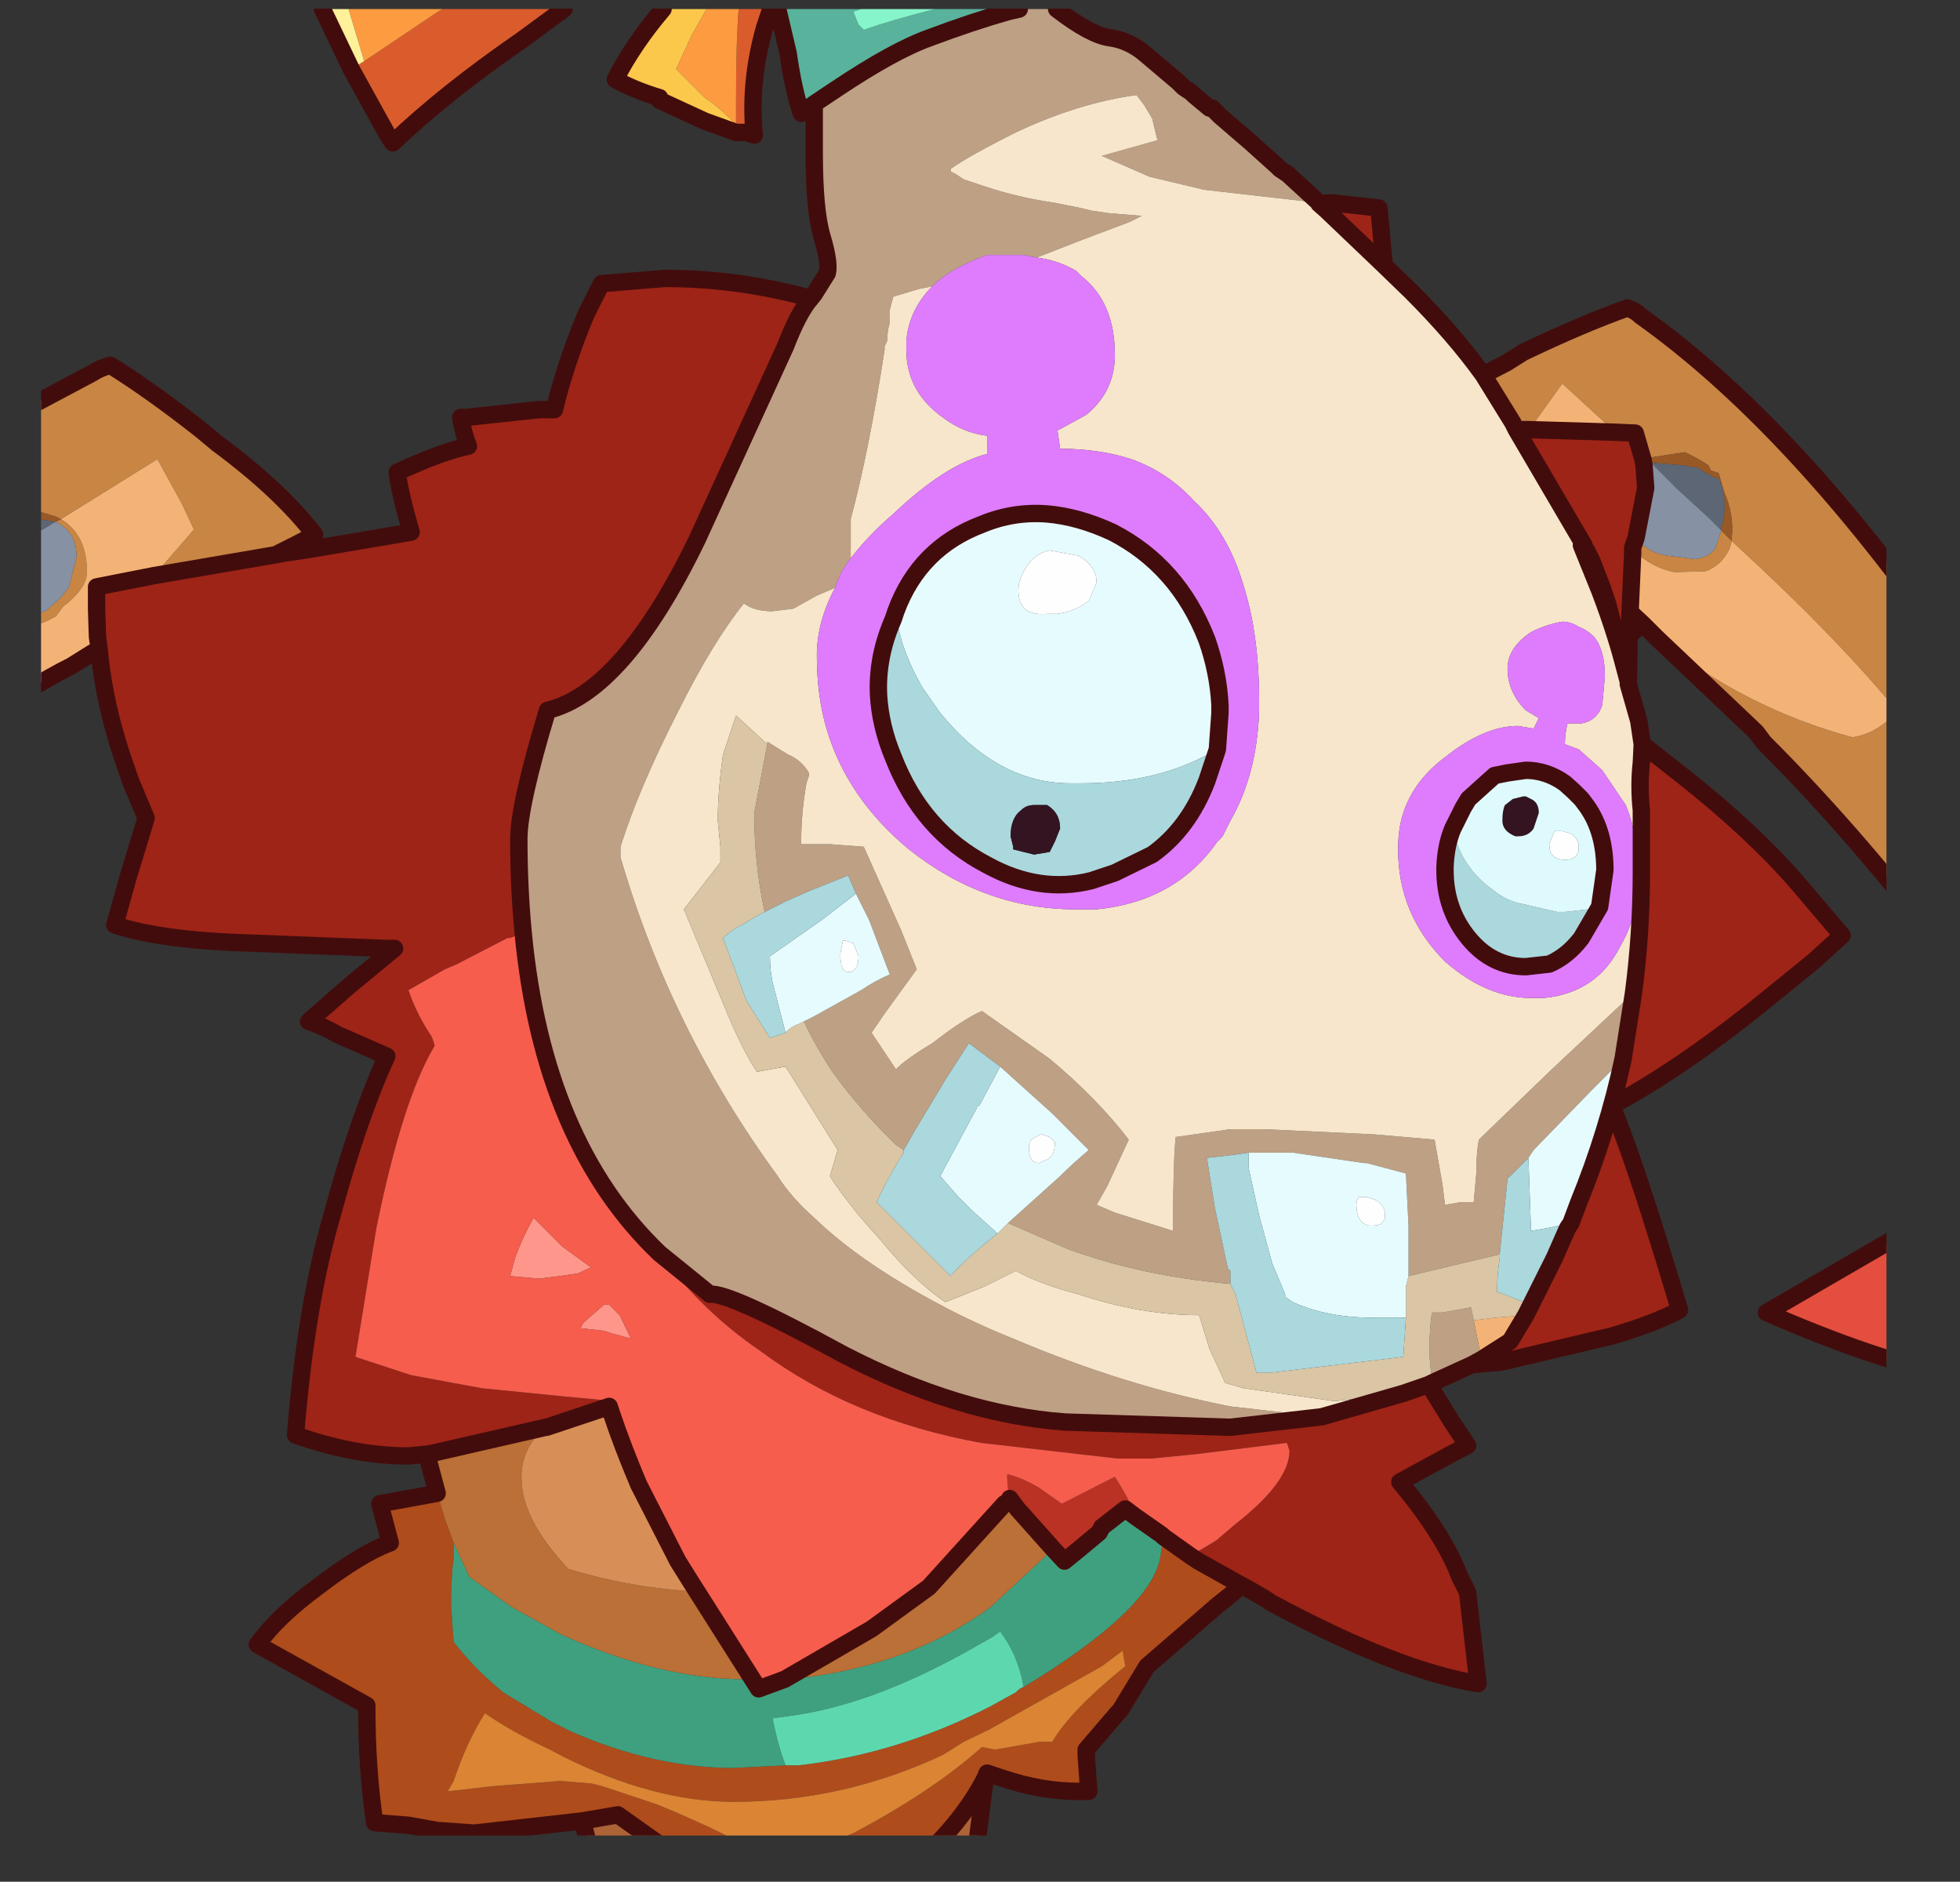 <?xml version="1.0" encoding="UTF-8" standalone="no"?>
<svg xmlns:ffdec="https://www.free-decompiler.com/flash" xmlns:xlink="http://www.w3.org/1999/xlink" ffdec:objectType="frame" height="55.0px" width="57.3px" xmlns="http://www.w3.org/2000/svg">
  <rect width="100%" height="100%" fill="#333333" stroke="none"/>
  <g transform="matrix(1.0, 0.0, 0.0, 1.0, 1.2, 0.25)">
    <clipPath id="clipPath0" transform="matrix(1.0, 0.0, 0.0, 1.0, 0.0, 0.0)">
      <path d="M50.5 0.0 Q53.95 0.0 53.95 3.3 L53.95 50.15 Q53.95 53.4 50.5 53.4 L3.3 53.4 Q0.0 53.4 0.0 50.15 L0.0 3.3 Q0.0 0.0 3.3 0.0 L50.5 0.0" fill="#000000" fill-rule="evenodd" stroke="none"/>
    </clipPath>
    <g clip-path="url(#clipPath0)">
      <use ffdec:characterId="3" height="108.2" transform="matrix(0.508, 0.0, 0.0, 0.508, -1.196, -0.24)" width="112.75" xlink:href="#sprite0"/>
    </g>
    <use ffdec:characterId="4" height="53.4" transform="matrix(1.0, 0.0, 0.0, 1.0, 0.0, 0.0)" width="53.95" xlink:href="#shape2"/>
  </g>
  <defs>
    <g id="sprite0" transform="matrix(1.0, 0.0, 0.0, 1.0, -95.45, -105.4)">
      <use ffdec:characterId="2" height="108.2" transform="matrix(1.0, 0.0, 0.0, 1.0, 95.45, 105.4)" width="112.75" xlink:href="#shape1"/>
    </g>
    <g id="shape1" transform="matrix(1.0, 0.0, 0.0, 1.0, -95.45, -105.4)">
      <path d="M152.15 207.65 L151.45 213.1 147.65 213.1 Q150.8 210.35 152.15 207.65 M135.65 213.1 L129.75 213.1 128.95 210.15 131.0 209.8 135.65 213.1" fill="#ad6336" fill-rule="evenodd" stroke="none"/>
      <path d="M189.25 140.6 L190.0 141.3 189.2 141.9 189.25 140.6 M112.4 136.75 L113.2 137.0 111.85 137.2 111.3 137.3 112.4 136.75" fill="#af7033" fill-rule="evenodd" stroke="none"/>
      <path d="M180.8 126.95 L182.15 126.25 183.1 125.65 Q186.55 124.0 189.1 123.1 189.55 123.25 189.85 123.55 198.3 129.55 207.0 141.75 L207.7 142.8 207.7 159.35 206.75 159.3 Q202.0 153.15 196.95 148.1 L197.1 147.8 196.5 147.5 190.75 142.05 Q195.9 146.15 202.05 147.8 203.1 147.65 204.0 146.9 204.6 146.75 204.75 146.45 201.2 142.1 195.25 136.65 L195.1 136.5 195.1 136.35 Q195.25 135.0 194.65 133.65 L194.35 132.6 193.9 132.45 193.75 132.15 193.6 132.05 Q192.95 131.65 192.4 131.4 L190.45 131.7 190.0 131.85 189.55 130.3 188.4 130.25 185.35 127.45 183.45 130.1 182.7 130.1 182.5 129.7 180.8 126.95 M194.5 135.9 L195.1 136.5 195.0 136.9 Q194.55 137.9 193.6 138.25 L191.8 138.3 Q190.5 138.05 189.4 137.0 L189.4 136.9 189.55 136.45 189.6 136.3 Q190.3 137.3 191.8 137.4 L193.0 137.55 Q193.75 137.45 194.15 136.95 L194.5 135.9 M190.05 132.15 L190.0 131.85 190.45 132.0 190.05 132.15 M101.15 142.75 L100.75 142.95 99.55 143.7 100.6 142.5 101.05 142.0 101.15 142.75 M95.95 141.6 L95.95 140.9 96.35 140.85 98.05 140.55 98.85 139.85 99.4 139.2 99.85 137.4 Q99.85 136.0 98.65 135.4 L98.95 135.25 98.65 135.1 96.65 134.5 96.35 134.5 95.95 134.6 95.95 129.4 100.75 126.85 Q101.2 126.55 101.8 126.4 104.2 127.9 107.05 130.15 L107.95 130.9 Q111.6 133.6 113.55 136.15 L112.4 136.75 111.3 137.3 104.3 138.5 106.6 135.85 105.9 134.35 104.5 131.8 102.65 132.95 98.95 135.25 Q100.45 136.15 100.45 138.3 100.45 139.15 99.25 140.15 L99.1 140.25 98.65 140.85 Q97.3 141.6 96.2 141.6 L95.95 141.6" fill="#c98644" fill-rule="evenodd" stroke="none"/>
      <path d="M166.9 196.6 L166.25 197.15 Q165.65 197.15 165.2 197.45 L165.35 197.6 165.5 197.75 161.45 201.25 159.9 203.8 159.75 203.95 157.95 206.05 157.95 206.35 158.1 208.45 157.5 208.45 Q155.4 208.45 153.15 207.7 L152.25 207.4 152.15 207.65 Q150.8 210.35 147.65 213.1 L135.65 213.1 131.0 209.8 128.95 210.15 122.75 210.85 120.6 210.7 118.95 210.4 117.0 210.25 Q116.55 207.1 116.55 203.65 L116.55 203.5 110.25 200.0 Q111.45 198.35 113.7 196.7 116.25 194.75 117.9 194.15 L117.3 191.9 120.6 191.3 121.05 192.8 121.55 194.15 121.55 195.05 Q121.4 196.1 121.4 197.75 L121.55 199.85 Q122.75 201.4 124.4 202.75 L127.2 204.45 128.3 205.0 Q133.1 207.1 137.65 207.1 L140.65 206.95 141.4 206.95 Q147.1 206.3 152.45 203.55 L153.9 202.75 Q154.2 202.45 154.35 202.45 161.6 198.05 162.2 195.05 L162.4 193.8 163.95 194.9 164.4 195.2 166.9 196.6 M160.05 200.35 L158.85 201.25 152.35 204.9 150.9 205.6 149.7 206.35 Q143.95 209.05 137.65 209.05 133.1 209.05 127.85 206.45 L127.1 206.05 Q124.85 205.0 123.35 203.95 122.3 205.6 121.55 207.85 L121.2 208.45 123.8 208.15 127.7 207.85 129.5 208.0 130.1 208.15 133.25 209.2 Q137.65 211.0 140.2 212.65 L144.55 210.85 Q149.1 208.45 151.95 205.9 L152.7 206.05 155.25 205.6 156.0 205.6 Q157.05 203.8 160.2 201.25 L160.05 200.35" fill="#af4c1c" fill-rule="evenodd" stroke="none"/>
      <path d="M162.4 193.8 L162.2 195.05 Q161.6 198.05 154.35 202.45 154.05 200.65 153.0 199.25 L152.5 199.6 150.9 200.5 Q145.45 203.5 140.95 204.1 L139.9 204.25 Q140.2 205.75 140.65 206.95 L137.65 207.1 Q133.1 207.1 128.3 205.0 L127.2 204.45 124.4 202.75 Q122.75 201.4 121.55 199.85 L121.4 197.75 Q121.4 196.1 121.55 195.05 L121.55 194.15 122.45 196.1 124.9 197.85 127.7 199.4 Q133.4 202.0 138.4 202.0 L138.75 202.0 139.1 202.55 140.6 202.0 140.8 202.0 Q147.25 201.4 151.95 198.2 L152.5 197.8 156.05 194.5 156.7 195.2 Q157.45 194.6 158.7 193.55 L158.85 193.25 160.2 192.2 160.8 192.65 162.3 193.7 162.4 193.8" fill="#3fa180" fill-rule="evenodd" stroke="none"/>
      <path d="M120.6 191.3 L120.0 189.05 120.3 189.0 126.85 187.5 Q125.45 188.65 125.45 190.4 L125.5 191.05 Q125.8 193.15 128.15 195.65 131.75 196.75 135.55 196.95 L138.75 202.0 138.4 202.0 Q133.4 202.0 127.7 199.4 L124.9 197.85 122.45 196.1 121.55 194.15 121.05 192.8 120.6 191.3 M156.05 194.5 L152.5 197.8 151.95 198.2 Q147.25 201.4 140.8 202.0 L140.6 202.0 145.6 199.1 148.9 196.7 153.25 191.9 153.55 191.75 153.55 191.6 154.0 192.2 156.05 194.5" fill="#bb7036" fill-rule="evenodd" stroke="none"/>
      <path d="M130.65 186.75 Q131.25 188.55 132.2 190.8 L134.45 195.2 135.2 196.4 135.55 196.95 Q131.75 196.75 128.15 195.65 125.8 193.15 125.5 191.05 L125.45 190.4 Q125.45 188.65 126.85 187.5 L126.9 187.5 127.8 187.2 130.5 186.3 130.65 186.75" fill="#d99057" fill-rule="evenodd" stroke="none"/>
      <path d="M160.05 200.35 L160.2 201.25 Q157.05 203.8 156.0 205.6 L155.25 205.6 152.7 206.05 151.95 205.9 Q149.1 208.45 144.55 210.85 L140.2 212.65 Q137.65 211.0 133.25 209.2 L130.1 208.15 129.5 208.0 127.7 207.85 123.8 208.15 121.2 208.45 121.55 207.85 Q122.3 205.6 123.35 203.95 124.85 205.0 127.1 206.05 L127.85 206.45 Q133.1 209.05 137.65 209.05 143.95 209.05 149.7 206.35 L150.9 205.6 152.35 204.9 158.85 201.25 160.05 200.35" fill="#db8534" fill-rule="evenodd" stroke="none"/>
      <path d="M154.35 202.45 Q154.2 202.45 153.9 202.75 L152.45 203.55 Q147.1 206.3 141.4 206.95 L140.65 206.95 Q140.2 205.75 139.9 204.25 L140.95 204.1 Q145.45 203.5 150.9 200.5 L152.5 199.6 153.0 199.25 Q154.05 200.65 154.35 202.45" fill="#5dd9af" fill-rule="evenodd" stroke="none"/>
      <path d="M183.45 130.1 L185.35 127.45 188.4 130.25 183.45 130.1 M195.1 136.5 L195.25 136.65 Q201.2 142.1 204.75 146.45 204.6 146.75 204.0 146.9 203.1 147.65 202.05 147.8 195.9 146.15 190.75 142.05 L190.45 141.75 190.0 141.3 189.25 140.6 189.4 137.2 189.4 137.0 Q190.5 138.05 191.8 138.3 L193.6 138.25 Q194.55 137.9 195.0 136.9 L195.1 136.5 M196.5 147.5 L197.1 147.8 196.95 148.1 196.5 147.5 M99.55 143.7 Q98.35 144.3 97.15 145.05 L96.65 145.35 96.2 145.65 95.95 145.8 95.95 141.6 96.2 141.6 Q97.3 141.6 98.65 140.85 L99.1 140.25 99.25 140.15 Q100.45 139.15 100.45 138.3 100.45 136.15 98.95 135.25 L102.65 132.95 104.5 131.8 105.9 134.35 106.6 135.85 104.3 138.5 101.0 139.15 101.0 140.4 101.05 142.0 100.6 142.5 99.55 143.7 M183.25 181.05 L182.35 182.55 180.7 183.6 180.25 181.35 181.45 181.2 183.25 181.05" fill="#f4b476" fill-rule="evenodd" stroke="none"/>
      <path d="M190.0 131.85 L190.45 131.7 192.4 131.4 Q192.95 131.65 193.6 132.05 L193.75 132.15 193.9 132.45 194.35 132.6 194.65 133.65 Q195.25 135.0 195.1 136.35 L195.1 136.5 194.5 135.9 194.5 135.75 Q194.95 134.25 194.35 132.9 L194.2 132.9 193.9 132.75 193.15 132.3 192.25 132.15 190.45 132.0 190.0 131.85 M95.95 135.15 L95.95 134.6 96.35 134.5 96.65 134.5 98.65 135.1 98.95 135.25 98.65 135.4 96.65 135.1 95.95 135.15" fill="#9a5927" fill-rule="evenodd" stroke="none"/>
      <path d="M190.45 132.0 L192.25 132.15 193.15 132.3 193.9 132.75 194.2 132.9 194.35 132.9 Q194.95 134.25 194.5 135.75 L194.5 135.9 193.8 135.2 191.95 133.5 191.7 133.25 190.45 132.0 M95.95 137.15 L95.95 135.15 96.65 135.1 98.65 135.4 96.65 136.6 95.95 137.15" fill="#5d6674" fill-rule="evenodd" stroke="none"/>
      <path d="M190.45 132.0 L191.7 133.25 191.95 133.5 193.8 135.2 194.5 135.9 194.15 136.95 Q193.75 137.45 193.0 137.55 L191.8 137.4 Q190.3 137.3 189.6 136.3 L190.15 133.45 190.05 132.15 190.45 132.0 M95.95 140.9 L95.95 137.15 96.65 136.6 98.65 135.4 Q99.85 136.0 99.85 137.4 L99.4 139.2 98.85 139.85 98.05 140.55 96.35 140.85 95.95 140.9" fill="#8792a4" fill-rule="evenodd" stroke="none"/>
      <path d="M206.75 159.3 L207.7 159.35 207.7 166.75 Q206.8 162.2 205.5 159.25 L206.75 159.3 M207.7 174.4 L207.7 177.75 207.15 178.05 207.7 178.2 207.7 184.5 Q203.4 183.65 197.1 180.9 L204.6 176.55 207.7 174.4 M207.7 188.25 L207.7 190.35 207.0 190.4 205.95 190.4 207.7 188.25" fill="#e54e3f" fill-rule="evenodd" stroke="none"/>
      <path d="M182.7 130.1 L183.45 130.1 188.4 130.25 189.55 130.3 190.0 131.85 190.05 132.15 190.15 133.45 189.6 136.3 189.55 136.45 189.4 136.9 189.4 137.0 189.4 137.2 189.25 140.6 189.2 141.9 189.15 144.6 Q188.5 141.95 187.5 139.35 L186.45 136.75 186.6 136.75 182.7 130.1 M142.1 122.55 Q141.4 123.35 140.65 125.3 L135.55 136.45 Q131.3 145.2 126.95 146.25 125.3 151.7 125.3 153.65 125.3 156.45 125.55 159.05 L124.8 159.35 124.65 159.35 121.75 160.85 121.05 161.15 118.95 162.35 Q119.4 163.7 120.3 165.05 L120.45 165.5 120.45 165.55 120.4 165.65 Q118.6 168.7 117.1 176.05 L115.9 183.45 119.1 184.5 123.15 185.25 127.65 185.7 130.3 185.95 130.65 186.0 130.65 186.75 130.5 186.3 127.8 187.2 126.9 187.5 126.85 187.5 120.3 189.0 120.0 189.05 118.95 189.15 Q116.05 189.15 112.9 188.1 L112.45 187.95 Q113.05 180.45 114.55 175.3 116.05 169.75 117.7 166.15 L114.85 164.9 Q114.1 164.45 113.2 164.15 L115.6 162.05 118.15 159.95 117.7 159.95 110.05 159.65 Q104.75 159.5 102.05 158.6 L102.8 155.9 103.85 152.45 102.95 150.3 102.8 149.85 Q101.45 146.15 101.15 142.75 L101.05 142.0 101.0 140.4 101.0 139.15 104.3 138.5 111.3 137.3 111.85 137.2 113.2 137.0 119.1 136.0 Q118.45 133.75 118.3 132.55 120.9 131.35 122.4 131.05 122.1 130.3 121.95 129.4 L122.25 129.4 126.45 128.95 127.35 128.95 Q127.95 126.4 129.15 123.5 L130.05 121.7 133.7 121.4 Q137.95 121.4 142.1 122.55 M133.4 177.5 L136.3 179.85 Q137.35 179.7 143.95 183.3 150.6 186.75 156.75 187.2 L166.25 187.5 171.5 186.9 172.55 186.6 176.2 185.55 177.65 185.05 177.8 185.25 179.0 187.2 179.9 188.55 Q179.0 189.0 177.65 189.75 L176.0 190.65 Q178.55 193.7 179.45 196.1 L179.9 197.0 180.5 202.25 Q175.85 201.5 168.6 197.6 L168.15 197.3 167.1 196.7 166.9 196.6 164.4 195.2 163.95 194.9 165.45 194.0 166.5 193.1 Q169.65 190.65 169.65 188.85 L169.5 188.4 164.25 189.05 161.7 189.3 159.75 189.3 151.9 188.4 Q144.5 187.05 139.25 183.15 135.8 180.8 133.4 177.5 M171.35 117.1 L172.1 117.05 174.8 117.35 175.1 120.65 171.8 117.5 171.35 117.1 M189.15 144.6 L187.95 140.1 187.65 139.2 187.05 137.65 186.75 137.05 186.6 136.9 186.6 136.75 186.6 136.9 186.75 137.05 187.05 137.65 187.65 139.2 187.95 140.1 189.15 144.6 M189.95 148.2 L192.25 150.0 Q196.3 153.2 198.9 156.2 L201.45 159.2 199.8 160.7 197.4 162.65 Q192.4 166.75 188.2 169.0 L188.5 169.75 Q189.85 173.2 192.1 180.75 190.75 181.5 188.2 182.25 L181.85 183.75 180.15 183.9 180.7 183.6 182.35 182.55 183.25 181.05 183.55 180.45 184.9 177.75 185.65 176.05 185.85 175.75 186.3 174.55 Q187.95 170.5 188.85 166.3 L189.45 162.5 Q189.9 159.05 189.9 155.6 L189.9 152.0 Q189.75 150.6 189.9 149.25 L189.95 148.2 M207.7 178.2 L207.15 178.05 207.7 177.75 207.7 178.2" fill="#9f2417" fill-rule="evenodd" stroke="none"/>
      <path d="M127.5 176.8 L127.8 177.1 129.45 178.3 Q129.0 178.5 128.7 178.65 L127.65 178.8 126.45 178.95 124.8 178.8 125.1 177.7 Q125.55 176.5 126.15 175.45 L127.5 176.8 M130.2 180.45 L130.5 180.45 131.1 181.05 131.75 182.4 130.65 182.1 130.2 181.95 128.85 181.8 129.0 181.5 130.2 180.45" fill="#ff978c" fill-rule="evenodd" stroke="none"/>
      <path d="M160.8 192.65 L160.2 192.2 158.85 193.25 158.7 193.55 Q157.45 194.6 156.7 195.2 L156.05 194.5 154.0 192.2 153.55 191.6 Q153.4 190.95 153.4 190.2 154.15 190.35 155.2 190.95 L156.55 191.9 158.9 190.7 159.6 190.35 Q160.5 191.75 160.8 192.65" fill="#bb3224" fill-rule="evenodd" stroke="none"/>
      <path d="M137.95 105.9 L139.8 105.9 139.45 106.95 Q138.55 110.1 138.85 113.15 L138.4 113.0 137.8 112.55 137.8 111.3 Q137.8 107.7 137.95 105.9 M127.9 105.9 L125.45 107.7 Q121.1 110.7 118.05 113.6 L117.75 113.15 115.65 109.35 116.4 108.9 120.65 106.05 120.9 105.9 127.9 105.9" fill="#db5c2c" fill-rule="evenodd" stroke="none"/>
      <path d="M137.8 112.55 Q136.9 111.6 136.0 111.0 L134.35 109.35 135.25 107.4 136.1 105.9 137.95 105.9 Q137.8 107.7 137.8 111.3 L137.8 112.55 M115.5 105.9 L120.9 105.9 120.65 106.05 116.4 108.9 115.5 105.9" fill="#fe9c41" fill-rule="evenodd" stroke="none"/>
      <path d="M133.6 105.9 L136.1 105.9 135.25 107.4 134.35 109.35 136.0 111.0 Q136.9 111.6 137.8 112.55 L137.8 113.0 136.0 112.35 133.4 111.15 133.4 111.0 Q131.9 110.55 130.85 109.95 131.9 107.9 133.6 105.9" fill="#fcc94c" fill-rule="evenodd" stroke="none"/>
      <path d="M154.1 105.9 L153.45 106.05 Q151.35 106.65 148.95 107.55 146.85 108.3 143.5 110.55 L142.3 111.35 141.55 111.9 Q141.1 110.55 140.8 108.45 L140.2 105.9 145.0 105.9 144.55 106.05 144.85 106.8 145.15 107.1 Q146.7 106.55 149.25 105.9 L154.1 105.9" fill="#59b49d" fill-rule="evenodd" stroke="none"/>
      <path d="M149.25 105.9 Q146.7 106.55 145.15 107.1 L144.85 106.8 144.55 106.05 145.0 105.9 149.25 105.9" fill="#87f6cc" fill-rule="evenodd" stroke="none"/>
      <path d="M125.55 159.05 Q126.7 171.1 133.4 177.5 135.8 180.8 139.25 183.15 144.5 187.05 151.9 188.4 L159.75 189.3 161.7 189.3 164.25 189.05 169.5 188.4 169.65 188.85 Q169.65 190.65 166.5 193.1 L165.45 194.0 163.95 194.9 162.4 193.8 162.3 193.7 160.8 192.65 Q160.5 191.75 159.6 190.35 L158.9 190.7 156.55 191.9 155.2 190.95 Q154.15 190.35 153.4 190.2 153.4 190.95 153.55 191.6 L153.55 191.75 153.25 191.9 148.9 196.7 145.6 199.1 140.6 202.0 139.1 202.55 138.75 202.0 135.55 196.95 135.2 196.4 134.45 195.2 132.2 190.8 Q131.25 188.55 130.65 186.75 L130.65 186.0 130.3 185.95 127.65 185.7 123.15 185.25 119.1 184.5 115.9 183.45 117.1 176.05 Q118.6 168.7 120.4 165.65 L120.45 165.55 120.45 165.5 120.3 165.05 Q119.4 163.7 118.95 162.35 L121.05 161.15 121.75 160.85 124.65 159.35 124.8 159.35 125.55 159.05 M127.5 176.8 L126.15 175.45 Q125.55 176.5 125.1 177.7 L124.8 178.8 126.45 178.95 127.65 178.8 128.7 178.65 Q129.0 178.5 129.45 178.3 L127.8 177.1 127.5 176.8 M130.2 180.45 L129.0 181.5 128.85 181.8 130.2 181.95 130.65 182.1 131.75 182.4 131.1 181.05 130.5 180.45 130.2 180.45" fill="#f75d4d" fill-rule="evenodd" stroke="none"/>
      <path d="M115.65 109.35 L114.0 105.9 115.5 105.9 116.4 108.9 115.65 109.35" fill="#fff29a" fill-rule="evenodd" stroke="none"/>
      <path d="M156.25 105.9 Q158.2 107.4 159.3 107.55 160.4 107.7 161.3 108.45 L163.25 110.1 163.55 110.4 164.0 110.7 164.15 110.85 165.05 111.6 165.2 111.6 165.65 112.05 167.45 113.6 168.95 114.95 169.1 115.1 169.55 115.4 171.35 117.05 164.75 116.3 161.6 115.55 158.85 114.35 162.05 113.45 161.75 112.2 161.3 111.45 160.85 110.85 Q157.5 111.3 153.9 113.0 151.2 114.35 150.15 115.1 L150.15 115.25 150.45 115.4 150.9 115.7 151.8 116.0 152.1 116.1 Q154.05 116.75 156.15 117.05 L157.65 117.35 158.25 117.5 159.3 117.65 161.15 117.8 160.45 118.15 157.8 119.15 155.1 120.2 154.35 120.05 153.45 120.05 152.25 120.05 Q150.15 120.8 149.1 121.85 L148.35 122.0 146.85 122.45 146.65 123.2 146.65 123.95 Q146.5 124.4 146.5 125.0 L146.35 125.3 146.35 125.5 Q145.45 131.35 144.4 135.25 L144.4 137.5 Q143.8 138.25 143.5 139.2 L142.45 139.65 141.1 140.4 139.9 140.55 Q138.85 140.55 138.25 140.1 136.45 142.35 134.5 146.25 132.2 150.75 131.15 154.1 L131.15 154.7 Q134.05 164.65 140.2 173.05 140.95 174.25 142.3 175.45 145.0 178.05 149.55 180.45 151.5 181.5 153.75 182.4 160.1 185.1 166.25 186.3 L171.5 186.9 166.25 187.5 156.75 187.2 Q150.6 186.75 143.95 183.3 137.35 179.7 136.3 179.85 L133.4 177.5 Q126.7 171.1 125.55 159.05 125.3 156.45 125.3 153.65 125.3 151.7 126.95 146.25 131.3 145.2 135.55 136.45 L140.65 125.3 Q141.4 123.35 142.1 122.55 L142.3 122.3 143.05 121.1 Q143.2 120.5 142.75 119.0 142.3 117.5 142.3 114.2 L142.3 111.35 143.5 110.55 Q146.85 108.3 148.95 107.55 151.35 106.65 153.45 106.05 L154.1 105.9 156.25 105.9 M180.15 183.9 Q178.95 184.45 177.85 184.95 L177.75 183.85 177.7 183.3 Q177.7 181.8 177.85 180.9 L178.45 180.9 180.1 180.6 180.25 181.35 180.7 183.6 180.15 183.9 M139.6 148.2 L139.6 148.05 140.8 148.8 Q141.55 149.1 142.0 149.85 L142.0 150.0 141.85 150.45 Q141.55 152.15 141.55 153.8 L141.55 153.95 143.2 153.95 145.15 154.1 147.3 158.9 148.2 161.15 146.35 163.7 145.6 164.8 147.0 166.9 Q147.6 166.3 149.1 165.4 150.9 164.0 151.95 163.55 L155.85 166.3 Q158.55 168.55 160.4 170.95 L159.15 173.65 158.55 174.7 159.6 175.15 162.95 176.2 162.95 176.05 Q162.95 172.3 163.1 170.8 L166.25 170.35 168.2 170.35 174.55 170.65 178.0 170.95 178.45 173.5 178.6 174.7 179.5 174.55 180.25 174.55 180.4 172.9 Q180.4 171.7 180.55 170.95 L184.75 166.9 189.45 162.5 188.85 166.3 187.05 168.1 183.7 171.55 183.4 172.0 182.2 173.2 181.75 177.55 176.5 178.8 176.5 175.9 176.35 172.9 174.1 172.3 173.95 172.3 169.85 171.7 167.3 171.7 166.25 171.85 164.9 172.0 165.35 174.85 166.1 178.35 166.25 178.5 166.25 179.25 Q161.15 178.8 156.9 177.25 L153.45 175.75 156.45 173.05 Q157.2 172.3 158.1 171.55 L156.0 169.45 153.0 166.75 151.2 165.4 149.85 167.5 148.05 170.5 147.45 171.55 147.0 171.25 Q144.85 169.15 143.35 167.05 142.45 165.7 141.7 164.15 L142.3 163.85 145.0 162.35 Q145.9 161.75 146.65 161.45 L145.45 158.3 144.7 156.8 144.25 155.75 142.0 156.65 140.65 157.25 139.45 157.85 Q138.85 155.15 138.85 152.15 L139.6 148.2" fill="#bfa185" fill-rule="evenodd" stroke="none"/>
      <path d="M180.8 126.95 L182.5 129.7 182.7 130.1 186.6 136.75 186.45 136.75 187.5 139.35 Q188.5 141.95 189.15 144.6 L189.15 144.75 189.75 146.85 189.95 148.2 189.9 149.25 Q189.75 150.6 189.9 152.0 L189.9 155.6 Q189.9 159.05 189.45 162.5 L184.75 166.9 180.55 170.95 Q180.4 171.7 180.4 172.9 L180.25 174.55 179.5 174.55 178.6 174.7 178.45 173.5 178.0 170.95 174.55 170.65 168.2 170.35 166.25 170.35 163.1 170.8 Q162.95 172.3 162.95 176.05 L162.95 176.2 159.6 175.15 158.55 174.7 159.15 173.65 160.4 170.95 Q158.55 168.55 155.85 166.3 L151.95 163.55 Q150.9 164.0 149.1 165.4 147.6 166.3 147.0 166.9 L145.6 164.8 146.35 163.7 148.2 161.15 147.3 158.9 145.15 154.1 143.2 153.95 141.55 153.95 141.55 153.8 Q141.55 152.15 141.85 150.45 L142.0 150.0 142.0 149.85 Q141.55 149.1 140.8 148.8 L139.6 148.05 139.6 148.2 137.8 146.55 137.05 148.8 Q136.75 150.9 136.75 152.6 L136.9 154.1 136.9 155.0 135.85 156.35 134.8 157.7 137.05 163.1 Q138.1 165.7 139.0 167.05 L140.65 166.75 143.65 171.55 143.2 173.05 Q144.25 174.7 146.05 176.65 148.05 179.1 149.85 180.3 L152.1 179.4 153.9 178.5 Q155.25 179.25 157.5 179.85 161.15 181.05 164.45 181.05 L165.05 183.0 165.95 184.95 167.0 185.25 172.25 186.0 176.2 185.55 172.55 186.6 171.5 186.9 166.25 186.3 Q160.1 185.1 153.75 182.4 151.5 181.5 149.55 180.45 145.0 178.05 142.3 175.45 140.95 174.25 140.2 173.05 134.05 164.65 131.15 154.7 L131.15 154.1 Q132.2 150.75 134.5 146.25 136.45 142.35 138.25 140.1 138.85 140.55 139.9 140.55 L141.1 140.4 142.45 139.65 143.5 139.2 Q142.45 141.15 142.45 143.1 142.45 145.5 143.05 147.45 144.25 151.35 147.75 154.25 152.1 157.7 157.35 157.7 L158.55 157.7 Q163.1 157.25 165.5 153.8 L165.8 153.5 166.25 152.6 Q167.75 150.0 167.9 146.4 L167.9 145.95 167.9 145.65 Q167.9 141.9 167.0 139.05 166.1 136.0 164.15 134.2 162.65 132.55 160.55 131.8 158.7 131.2 156.45 131.2 L156.3 130.15 157.95 129.25 Q159.6 127.9 159.6 125.8 159.6 122.75 157.65 121.25 L157.35 120.95 Q156.3 120.35 155.1 120.2 L157.8 119.15 160.45 118.15 161.15 117.8 159.3 117.65 158.25 117.5 157.65 117.35 156.15 117.05 Q154.05 116.75 152.1 116.1 L151.8 116.0 150.9 115.7 150.45 115.4 150.15 115.25 150.15 115.1 Q151.2 114.35 153.9 113.0 157.5 111.3 160.85 110.85 L161.3 111.45 161.75 112.2 162.05 113.45 158.85 114.35 161.6 115.55 164.75 116.3 171.35 117.05 171.35 117.1 171.8 117.5 175.1 120.65 176.65 122.15 Q179.15 124.65 180.8 126.95 M144.4 137.5 L144.4 135.25 Q145.45 131.35 146.35 125.5 L146.35 125.3 146.5 125.0 Q146.5 124.4 146.65 123.95 L146.65 123.2 146.85 122.45 148.35 122.0 149.1 121.85 Q147.75 123.2 147.6 125.0 L147.6 125.5 Q147.6 127.9 149.7 129.4 150.9 130.3 152.25 130.45 L152.25 131.5 Q149.85 132.1 146.85 134.95 145.45 136.15 144.4 137.5 M183.55 141.75 Q182.2 142.65 182.2 143.85 182.2 145.2 183.25 146.25 L184.0 146.7 183.7 147.3 182.8 147.15 Q180.85 147.15 178.6 148.95 176.8 150.3 176.2 152.15 175.9 153.05 175.9 154.25 175.9 158.0 178.6 160.7 181.0 162.8 183.55 162.8 L184.3 162.8 Q187.35 162.5 188.7 159.8 189.75 158.0 189.75 155.75 189.75 153.5 189.0 151.7 L187.65 149.7 186.3 148.5 185.5 148.2 Q185.5 147.6 185.65 147.0 L186.45 147.0 Q187.35 146.85 187.65 145.95 L187.8 144.3 Q187.8 142.8 187.2 142.05 186.75 141.6 186.3 141.45 185.85 141.15 185.35 141.15 184.45 141.3 183.55 141.75" fill="#f8e7cc" fill-rule="evenodd" stroke="none"/>
      <path d="M143.5 139.2 Q143.8 138.25 144.4 137.5 145.45 136.15 146.85 134.95 149.85 132.1 152.25 131.5 L152.25 130.45 Q150.9 130.3 149.7 129.4 147.6 127.9 147.6 125.5 L147.6 125.0 Q147.75 123.2 149.1 121.85 150.15 120.8 152.25 120.05 L153.45 120.05 154.35 120.05 155.1 120.2 Q156.3 120.35 157.35 120.95 L157.65 121.25 Q159.6 122.75 159.6 125.8 159.6 127.9 157.95 129.25 L156.3 130.15 156.45 131.2 Q158.7 131.2 160.55 131.8 162.65 132.55 164.15 134.2 166.1 136.0 167.0 139.05 167.9 141.9 167.9 145.65 L167.9 145.95 167.9 146.4 Q167.75 150.0 166.25 152.6 L165.8 153.5 165.5 153.8 Q163.1 157.25 158.55 157.7 L157.35 157.7 Q152.1 157.7 147.75 154.25 144.25 151.35 143.05 147.45 142.45 145.5 142.45 143.1 142.45 141.15 143.5 139.2 M165.5 148.5 L165.65 146.4 165.65 146.0 165.65 145.95 Q165.65 143.85 164.75 141.75 163.1 137.65 159.45 135.7 157.5 134.65 155.7 134.5 153.75 134.35 151.95 135.1 148.35 136.45 146.85 140.25 L146.65 140.55 Q145.75 142.9 146.0 145.35 146.1 147.15 146.85 148.95 148.5 153.2 152.25 155.15 155.25 156.8 158.25 156.05 L159.6 155.6 161.75 154.55 Q163.85 153.05 164.9 150.3 L165.5 148.5 M183.55 141.75 Q184.45 141.3 185.35 141.15 185.85 141.15 186.3 141.45 186.75 141.6 187.2 142.05 187.8 142.8 187.8 144.3 L187.65 145.95 Q187.35 146.85 186.45 147.0 L185.65 147.0 Q185.5 147.6 185.5 148.2 L186.3 148.5 187.65 149.7 189.0 151.7 Q189.75 153.5 189.75 155.75 189.75 158.0 188.7 159.8 187.35 162.5 184.3 162.8 L183.55 162.8 Q181.0 162.8 178.6 160.7 175.9 158.0 175.9 154.25 175.9 153.05 176.2 152.15 176.8 150.3 178.6 148.95 180.85 147.15 182.8 147.15 L183.7 147.3 184.0 146.7 183.25 146.25 Q182.2 145.2 182.2 143.85 182.2 142.65 183.55 141.75 M187.8 155.25 L187.8 155.0 Q187.8 152.75 186.45 151.05 L186.3 150.9 185.85 150.45 185.5 150.15 Q184.45 149.25 183.1 149.25 L182.2 149.4 181.45 149.7 Q180.55 150.0 179.8 150.9 L179.5 151.35 178.9 152.6 Q178.6 153.65 178.6 155.0 L178.6 155.25 178.6 155.45 Q178.6 157.7 179.95 159.35 181.3 161.0 183.25 161.0 L184.6 160.85 Q185.65 160.4 186.45 159.35 L187.5 157.55 187.8 155.45 187.8 155.25" fill="#e07cff" fill-rule="evenodd" stroke="none"/>
      <path d="M146.0 145.35 Q145.75 142.9 146.65 140.55 L146.85 140.25 Q148.35 136.45 151.95 135.1 153.75 134.35 155.7 134.5 157.5 134.65 159.45 135.7 163.1 137.65 164.75 141.75 165.65 143.85 165.65 145.95 165.55 144.05 164.9 142.2 163.25 137.95 159.45 136.0 157.5 135.1 155.7 134.95 153.75 134.8 151.95 135.55 148.35 136.9 147.0 140.55 L146.85 141.0 Q145.9 143.15 146.0 145.35 M177.85 184.95 L177.65 185.05 176.2 185.55 172.25 186.0 167.0 185.25 165.95 184.95 165.05 183.0 164.45 181.05 Q161.15 181.05 157.5 179.85 155.25 179.25 153.9 178.5 L152.1 179.4 149.85 180.3 Q148.05 179.1 146.05 176.65 144.25 174.7 143.2 173.05 L143.65 171.55 140.65 166.75 139.0 167.05 Q138.1 165.7 137.05 163.1 L134.8 157.7 135.85 156.35 136.9 155.0 136.9 154.1 136.75 152.6 Q136.75 150.9 137.05 148.8 L137.8 146.55 139.6 148.2 138.85 152.15 Q138.85 155.15 139.45 157.85 138.85 158.15 138.4 158.45 137.5 158.9 137.05 159.35 L137.95 161.75 138.4 162.95 139.75 165.1 140.65 164.8 Q140.95 164.45 141.4 164.3 L141.7 164.15 Q142.45 165.7 143.35 167.05 144.85 169.15 147.0 171.25 L147.45 171.55 147.45 171.7 Q146.5 173.2 145.9 174.55 L150.15 178.8 Q150.9 177.9 152.85 176.35 L153.3 175.9 153.45 175.75 156.9 177.25 Q161.15 178.8 166.25 179.25 L166.55 179.85 167.75 184.35 168.65 184.35 176.2 183.45 176.35 181.2 176.35 179.4 176.5 178.8 181.75 177.55 181.75 177.75 Q181.6 178.65 181.6 179.7 L183.55 180.45 183.25 181.05 181.45 181.2 180.25 181.35 180.1 180.6 178.45 180.9 177.85 180.9 Q177.7 181.8 177.7 183.3 L177.75 183.85 177.85 184.95 M178.6 155.25 L178.6 155.0 Q178.6 153.65 178.9 152.6 L179.5 151.35 179.8 150.9 Q180.55 150.0 181.45 149.7 L182.2 149.4 183.1 149.25 Q184.45 149.25 185.5 150.15 L185.85 150.45 186.3 150.9 186.45 151.05 Q187.8 152.75 187.8 155.0 L187.8 155.25 Q187.75 153.0 186.6 151.55 L186.45 151.35 186.0 150.9 185.5 150.45 Q184.45 149.7 183.25 149.7 L182.2 149.85 181.45 150.0 179.95 151.35 179.65 151.85 179.05 153.05 Q178.65 154.0 178.6 155.25" fill="#dbc6a5" fill-rule="evenodd" stroke="none"/>
      <path d="M165.65 145.95 L165.65 146.0 165.65 146.4 165.5 148.5 165.25 148.6 165.2 148.65 Q162.05 150.45 157.65 150.45 L157.05 150.45 Q152.85 150.45 149.55 146.4 L148.5 144.9 Q147.15 142.5 147.0 140.55 148.35 136.9 151.95 135.55 153.75 134.8 155.7 134.95 157.5 135.1 159.45 136.0 163.25 137.95 164.9 142.2 165.55 144.05 165.65 145.95 M188.85 166.3 Q187.95 170.5 186.3 174.55 L185.85 175.75 184.45 176.05 183.55 176.2 183.4 172.0 183.7 171.55 187.05 168.1 188.85 166.3 M167.3 171.7 L169.85 171.7 173.95 172.3 174.1 172.3 176.35 172.9 176.5 175.9 176.5 178.8 176.35 179.4 176.35 181.2 175.15 181.2 174.55 181.2 Q171.8 181.2 169.85 180.3 L169.4 180.0 169.4 179.85 168.65 178.05 167.9 175.3 167.3 172.6 167.3 171.7 M174.4 175.9 Q175.15 175.9 175.15 175.3 175.15 174.7 174.55 174.4 L174.1 174.25 173.65 174.25 Q173.5 174.4 173.5 174.7 173.5 175.75 174.25 175.9 L174.4 175.9 M153.45 175.75 L153.3 175.9 152.85 176.35 151.35 175.0 150.6 174.25 149.55 173.05 151.65 169.15 Q151.65 169.0 151.8 169.0 L153.0 166.75 156.0 169.45 158.1 171.55 Q157.2 172.3 156.45 173.05 L153.45 175.75 M141.7 164.15 L141.4 164.3 Q140.95 164.45 140.65 164.8 L139.9 161.9 Q139.75 161.15 139.75 160.4 L142.75 158.3 144.7 156.8 145.45 158.3 146.65 161.45 Q145.9 161.75 145.0 162.35 L142.3 163.85 141.7 164.15 M154.05 139.35 Q154.05 140.85 155.7 140.7 L156.3 140.7 Q157.35 140.55 158.1 139.95 L158.55 138.9 Q158.55 137.95 157.5 137.35 L155.85 137.05 Q155.1 137.2 154.65 137.8 154.05 138.6 154.05 139.35 M144.1 159.5 L143.95 159.5 143.8 160.25 Q143.8 161.3 144.25 161.3 L144.4 161.3 Q144.85 161.15 144.85 160.4 L144.55 159.65 144.1 159.5 M154.8 170.95 Q154.65 171.1 154.65 171.4 154.65 172.3 155.25 172.3 L155.55 172.15 Q156.15 172.0 156.15 171.1 L155.85 170.8 155.4 170.65 Q155.25 170.65 154.8 170.95" fill="#e7fcff" fill-rule="evenodd" stroke="none"/>
      <path d="M165.5 148.5 L164.9 150.3 Q163.85 153.05 161.75 154.55 L159.6 155.6 158.25 156.05 Q155.25 156.8 152.25 155.15 148.5 153.2 146.85 148.95 146.1 147.15 146.0 145.35 145.9 143.15 146.85 141.0 L147.0 140.55 Q147.15 142.5 148.5 144.9 L149.55 146.4 Q152.85 150.45 157.05 150.45 L157.65 150.45 Q162.05 150.45 165.2 148.65 L165.25 148.6 165.5 148.5 M187.5 157.55 L186.45 159.35 Q185.65 160.4 184.6 160.85 L183.25 161.0 Q181.3 161.0 179.95 159.35 178.6 157.7 178.6 155.45 L178.6 155.25 Q178.65 154.0 179.05 153.05 179.5 155.3 181.45 156.65 182.2 157.25 183.1 157.4 L185.05 157.85 185.5 157.85 187.25 157.65 187.5 157.55 M185.85 175.75 L185.65 176.05 184.9 177.75 183.55 180.45 181.6 179.7 Q181.6 178.65 181.75 177.75 L181.75 177.55 182.2 173.2 183.4 172.0 183.55 176.2 184.45 176.05 185.85 175.75 M166.25 179.25 L166.25 178.5 166.1 178.35 165.35 174.85 164.9 172.0 166.25 171.85 167.3 171.7 167.3 172.6 167.9 175.3 168.65 178.05 169.4 179.85 169.4 180.0 169.85 180.3 Q171.8 181.2 174.55 181.2 L175.15 181.2 176.35 181.2 176.2 183.45 168.65 184.35 167.75 184.35 166.55 179.85 166.25 179.25 M152.85 176.35 Q150.9 177.9 150.15 178.8 L145.9 174.55 Q146.5 173.2 147.45 171.7 L147.45 171.55 148.05 170.5 149.85 167.5 151.2 165.4 153.0 166.75 151.8 169.0 Q151.65 169.0 151.65 169.15 L149.55 173.05 150.6 174.25 151.35 175.0 152.85 176.35 M140.65 164.8 L139.75 165.1 138.4 162.95 137.95 161.75 137.05 159.35 Q137.5 158.9 138.4 158.45 138.85 158.15 139.45 157.85 L140.65 157.25 142.0 156.65 144.25 155.75 144.7 156.8 142.75 158.3 139.75 160.4 Q139.75 161.15 139.9 161.9 L140.65 164.8 M153.6 153.5 L153.75 154.1 153.75 154.25 154.95 154.55 155.85 154.4 156.15 153.8 156.45 153.05 Q156.45 152.15 155.7 151.7 L155.25 151.7 154.95 151.7 Q154.5 151.7 154.2 152.0 153.6 152.45 153.6 153.5" fill="#abd9de" fill-rule="evenodd" stroke="none"/>
      <path d="M185.35 153.2 L185.85 153.35 Q186.3 153.65 186.3 154.1 186.3 154.85 185.5 154.85 184.6 154.85 184.6 153.95 L184.9 153.2 185.35 153.2 M174.4 175.9 L174.25 175.9 Q173.5 175.75 173.5 174.7 173.5 174.4 173.65 174.25 L174.1 174.25 174.55 174.4 Q175.15 174.7 175.15 175.3 175.15 175.9 174.4 175.9 M154.05 139.35 Q154.05 138.6 154.65 137.8 155.1 137.2 155.85 137.05 L157.5 137.35 Q158.55 137.95 158.55 138.9 L158.1 139.95 Q157.35 140.55 156.3 140.7 L155.7 140.7 Q154.05 140.85 154.05 139.35 M144.1 159.5 L144.55 159.65 144.85 160.4 Q144.85 161.15 144.4 161.3 L144.25 161.3 Q143.8 161.3 143.8 160.25 L143.95 159.5 144.1 159.5 M154.8 170.95 Q155.25 170.65 155.4 170.65 L155.85 170.8 156.15 171.1 Q156.15 172.0 155.55 172.15 L155.25 172.3 Q154.65 172.3 154.65 171.4 154.65 171.1 154.8 170.95" fill="#ffffff" fill-rule="evenodd" stroke="none"/>
      <path d="M183.25 151.2 L183.55 151.35 Q184.0 151.55 184.0 152.15 L183.7 153.05 Q183.4 153.5 182.8 153.5 L182.65 153.5 Q181.9 153.2 181.9 152.6 181.9 152.0 182.05 151.7 L182.5 151.35 183.1 151.2 183.25 151.2 M153.6 153.5 Q153.6 152.45 154.2 152.0 154.5 151.7 154.95 151.7 L155.25 151.7 155.7 151.7 Q156.45 152.15 156.45 153.05 L156.15 153.8 155.85 154.4 154.95 154.55 153.75 154.25 153.75 154.1 153.6 153.5" fill="#341421" fill-rule="evenodd" stroke="none"/>
      <path d="M187.8 155.25 L187.8 155.45 187.5 157.55 187.25 157.65 185.5 157.85 185.05 157.85 183.1 157.4 Q182.2 157.25 181.45 156.65 179.5 155.3 179.05 153.05 L179.65 151.85 179.95 151.35 181.45 150.0 182.2 149.85 183.25 149.7 Q184.45 149.7 185.5 150.45 L186.0 150.9 186.45 151.35 186.6 151.55 Q187.75 153.0 187.8 155.25 M183.25 151.2 L183.1 151.2 182.5 151.35 182.05 151.7 Q181.9 152.0 181.9 152.6 181.9 153.2 182.65 153.5 L182.8 153.5 Q183.4 153.5 183.7 153.05 L184.0 152.15 Q184.0 151.55 183.55 151.35 L183.25 151.2 M185.35 153.2 L184.9 153.2 184.6 153.95 Q184.6 154.85 185.5 154.85 186.3 154.85 186.3 154.1 186.3 153.65 185.85 153.35 L185.35 153.2" fill="#dffbfe" fill-rule="evenodd" stroke="none"/>
      <path d="M207.7 142.8 L207.0 141.75 Q198.3 129.55 189.85 123.55 189.55 123.25 189.1 123.1 186.55 124.0 183.1 125.65 L182.15 126.25 180.8 126.95 182.5 129.7 182.7 130.1 183.45 130.1 188.4 130.25 189.55 130.3 190.0 131.85 190.05 132.15 190.15 133.45 189.6 136.3 189.55 136.45 189.4 136.9 189.4 137.0 189.4 137.2 189.25 140.6 190.0 141.3 190.45 141.75 190.75 142.05 196.5 147.5 196.95 148.1 Q202.0 153.15 206.75 159.3 L207.7 159.35 M171.35 117.05 L169.55 115.4 169.1 115.1 168.95 114.95 167.45 113.6 165.65 112.05 165.2 111.6 165.05 111.6 164.15 110.85 164.0 110.7 163.55 110.4 163.25 110.1 161.3 108.45 Q160.4 107.7 159.3 107.55 158.2 107.4 156.25 105.9 M154.1 105.9 L153.45 106.05 Q151.35 106.65 148.95 107.55 146.85 108.3 143.5 110.55 L142.3 111.35 142.3 114.2 Q142.3 117.5 142.75 119.0 143.2 120.5 143.05 121.1 L142.3 122.3 142.1 122.55 Q141.4 123.35 140.65 125.3 L135.55 136.45 Q131.3 145.2 126.95 146.25 125.3 151.7 125.3 153.65 125.3 156.45 125.55 159.05 126.7 171.1 133.4 177.5 L136.3 179.85 Q137.35 179.7 143.95 183.3 150.6 186.75 156.75 187.2 L166.25 187.5 171.5 186.9 172.55 186.6 176.2 185.55 177.65 185.05 177.8 185.25 179.0 187.2 179.9 188.55 Q179.0 189.0 177.65 189.75 L176.0 190.65 Q178.55 193.7 179.45 196.1 L179.9 197.0 180.5 202.25 Q175.85 201.5 168.6 197.6 L168.15 197.3 167.1 196.7 166.9 196.6 166.25 197.15 165.5 197.75 161.45 201.25 159.9 203.8 159.75 203.95 157.95 206.05 157.95 206.35 158.1 208.45 157.5 208.45 Q155.4 208.45 153.15 207.7 L152.25 207.4 152.15 207.65 151.45 213.1 M171.35 117.05 L171.35 117.1 172.1 117.05 174.8 117.35 175.1 120.65 176.65 122.15 Q179.15 124.65 180.8 126.95 M175.1 120.65 L171.8 117.5 171.35 117.1 M165.65 145.95 L165.65 146.0 165.65 146.4 165.5 148.5 164.9 150.3 Q163.85 153.05 161.75 154.55 L159.6 155.6 158.25 156.05 Q155.25 156.8 152.25 155.15 148.5 153.2 146.85 148.95 146.1 147.15 146.0 145.35 145.9 143.15 146.85 141.0 L147.0 140.55 Q148.35 136.9 151.95 135.55 153.75 134.8 155.7 134.95 157.5 135.1 159.45 136.0 163.25 137.95 164.9 142.2 165.55 144.05 165.65 145.95 M189.25 140.6 L189.2 141.9 190.0 141.3 M186.6 136.75 L186.6 136.9 186.75 137.05 187.05 137.65 187.65 139.2 187.95 140.1 189.15 144.6 189.2 141.9 M189.15 144.6 Q188.5 141.95 187.5 139.35 L186.45 136.75 186.6 136.75 182.7 130.1 M189.95 148.2 L189.75 146.85 189.15 144.75 189.15 144.6 189.15 144.75 M189.95 148.2 L192.25 150.0 Q196.3 153.2 198.9 156.2 L201.45 159.2 199.8 160.7 197.4 162.65 Q192.4 166.75 188.2 169.0 L188.5 169.75 Q189.85 173.2 192.1 180.75 190.75 181.5 188.2 182.25 L181.85 183.75 180.15 183.9 Q178.95 184.45 177.85 184.95 L177.65 185.05 M129.75 213.1 L128.95 210.15 122.75 210.85 120.6 210.7 118.95 210.4 117.0 210.25 Q116.55 207.1 116.55 203.65 L116.55 203.5 110.25 200.0 Q111.45 198.35 113.7 196.7 116.25 194.75 117.9 194.15 L117.3 191.9 120.6 191.3 120.0 189.05 118.95 189.15 Q116.05 189.15 112.9 188.1 L112.45 187.95 Q113.05 180.45 114.55 175.3 116.05 169.75 117.7 166.15 L114.85 164.9 Q114.1 164.45 113.2 164.15 L115.6 162.05 118.15 159.95 117.7 159.95 110.05 159.65 Q104.75 159.5 102.05 158.6 L102.8 155.9 103.85 152.45 102.95 150.3 102.8 149.85 Q101.45 146.15 101.15 142.75 L100.75 142.95 99.55 143.7 Q98.35 144.3 97.15 145.05 L96.65 145.35 96.2 145.65 95.95 145.8 M95.95 129.4 L100.75 126.85 Q101.2 126.55 101.8 126.4 104.2 127.9 107.05 130.15 L107.95 130.9 Q111.6 133.6 113.55 136.15 L112.4 136.75 113.2 137.0 119.1 136.0 Q118.45 133.75 118.3 132.55 120.9 131.35 122.4 131.05 122.1 130.3 121.95 129.4 L122.25 129.4 126.45 128.95 127.35 128.95 Q127.95 126.4 129.15 123.5 L130.05 121.7 133.7 121.4 Q137.95 121.4 142.1 122.55 M189.45 162.5 Q189.9 159.05 189.9 155.6 L189.9 152.0 Q189.75 150.6 189.9 149.25 L189.95 148.2 M187.8 155.25 L187.8 155.45 187.5 157.55 186.45 159.35 Q185.65 160.4 184.6 160.85 L183.25 161.0 Q181.3 161.0 179.95 159.35 178.6 157.7 178.6 155.45 L178.6 155.25 Q178.65 154.0 179.05 153.05 L179.65 151.85 179.95 151.35 181.45 150.0 182.2 149.85 183.25 149.7 Q184.45 149.7 185.5 150.45 L186.0 150.9 186.45 151.35 186.6 151.55 Q187.75 153.0 187.8 155.25 M189.45 162.5 L188.85 166.3 Q187.95 170.5 186.3 174.55 L185.85 175.75 185.65 176.05 184.9 177.75 183.55 180.45 183.25 181.05 182.35 182.55 180.7 183.6 180.15 183.9 M163.95 194.9 L164.4 195.2 166.9 196.6 M163.95 194.9 L162.4 193.8 162.3 193.7 160.8 192.65 160.2 192.2 158.85 193.25 158.7 193.55 Q157.45 194.6 156.7 195.2 L156.05 194.5 154.0 192.2 153.55 191.6 153.55 191.75 153.25 191.9 148.9 196.7 145.6 199.1 140.6 202.0 139.1 202.55 138.75 202.0 135.55 196.95 135.2 196.4 134.45 195.2 132.2 190.8 Q131.25 188.55 130.65 186.75 L130.5 186.3 127.8 187.2 126.9 187.5 126.85 187.5 120.3 189.0 120.0 189.05 M207.7 166.75 Q206.8 162.2 205.5 159.25 L206.75 159.3 M207.7 174.4 L204.6 176.55 197.1 180.9 Q203.4 183.65 207.7 184.5 M207.7 188.25 L205.95 190.4 207.0 190.4 207.7 190.35 M140.2 105.9 L140.8 108.45 Q141.1 110.55 141.55 111.9 L142.3 111.35 M133.6 105.9 Q131.9 107.9 130.85 109.95 131.9 110.55 133.4 111.0 L133.4 111.15 136.0 112.35 137.8 113.0 138.4 113.0 138.85 113.15 Q138.55 110.1 139.45 106.95 L139.8 105.9 M127.9 105.9 L125.45 107.7 Q121.1 110.7 118.05 113.6 L117.75 113.15 115.65 109.35 114.0 105.9 M104.3 138.5 L111.3 137.3 112.4 136.75 M101.05 142.0 L101.0 140.4 101.0 139.15 104.3 138.5 M101.15 142.75 L101.05 142.0 M111.3 137.3 L111.85 137.2 113.2 137.0 M152.15 207.65 Q150.8 210.35 147.65 213.1 M135.65 213.1 L131.0 209.8 128.95 210.15" fill="none" stroke="#430c0c" stroke-linecap="round" stroke-linejoin="round" stroke-width="1.0"/>
    </g>
    <g id="shape2" transform="matrix(1.0, 0.0, 0.0, 1.0, 0.0, 0.0)">
      <path d="M50.5 0.0 Q53.95 0.0 53.95 3.3 L53.95 50.15 Q53.95 53.4 50.5 53.4 L3.3 53.4 Q0.0 53.4 0.0 50.15 L0.0 3.3 Q0.0 0.0 3.3 0.0 L50.5 0.0" fill="#000000" fill-opacity="0.004" fill-rule="evenodd" stroke="none"/>
    </g>
  </defs>
</svg>
